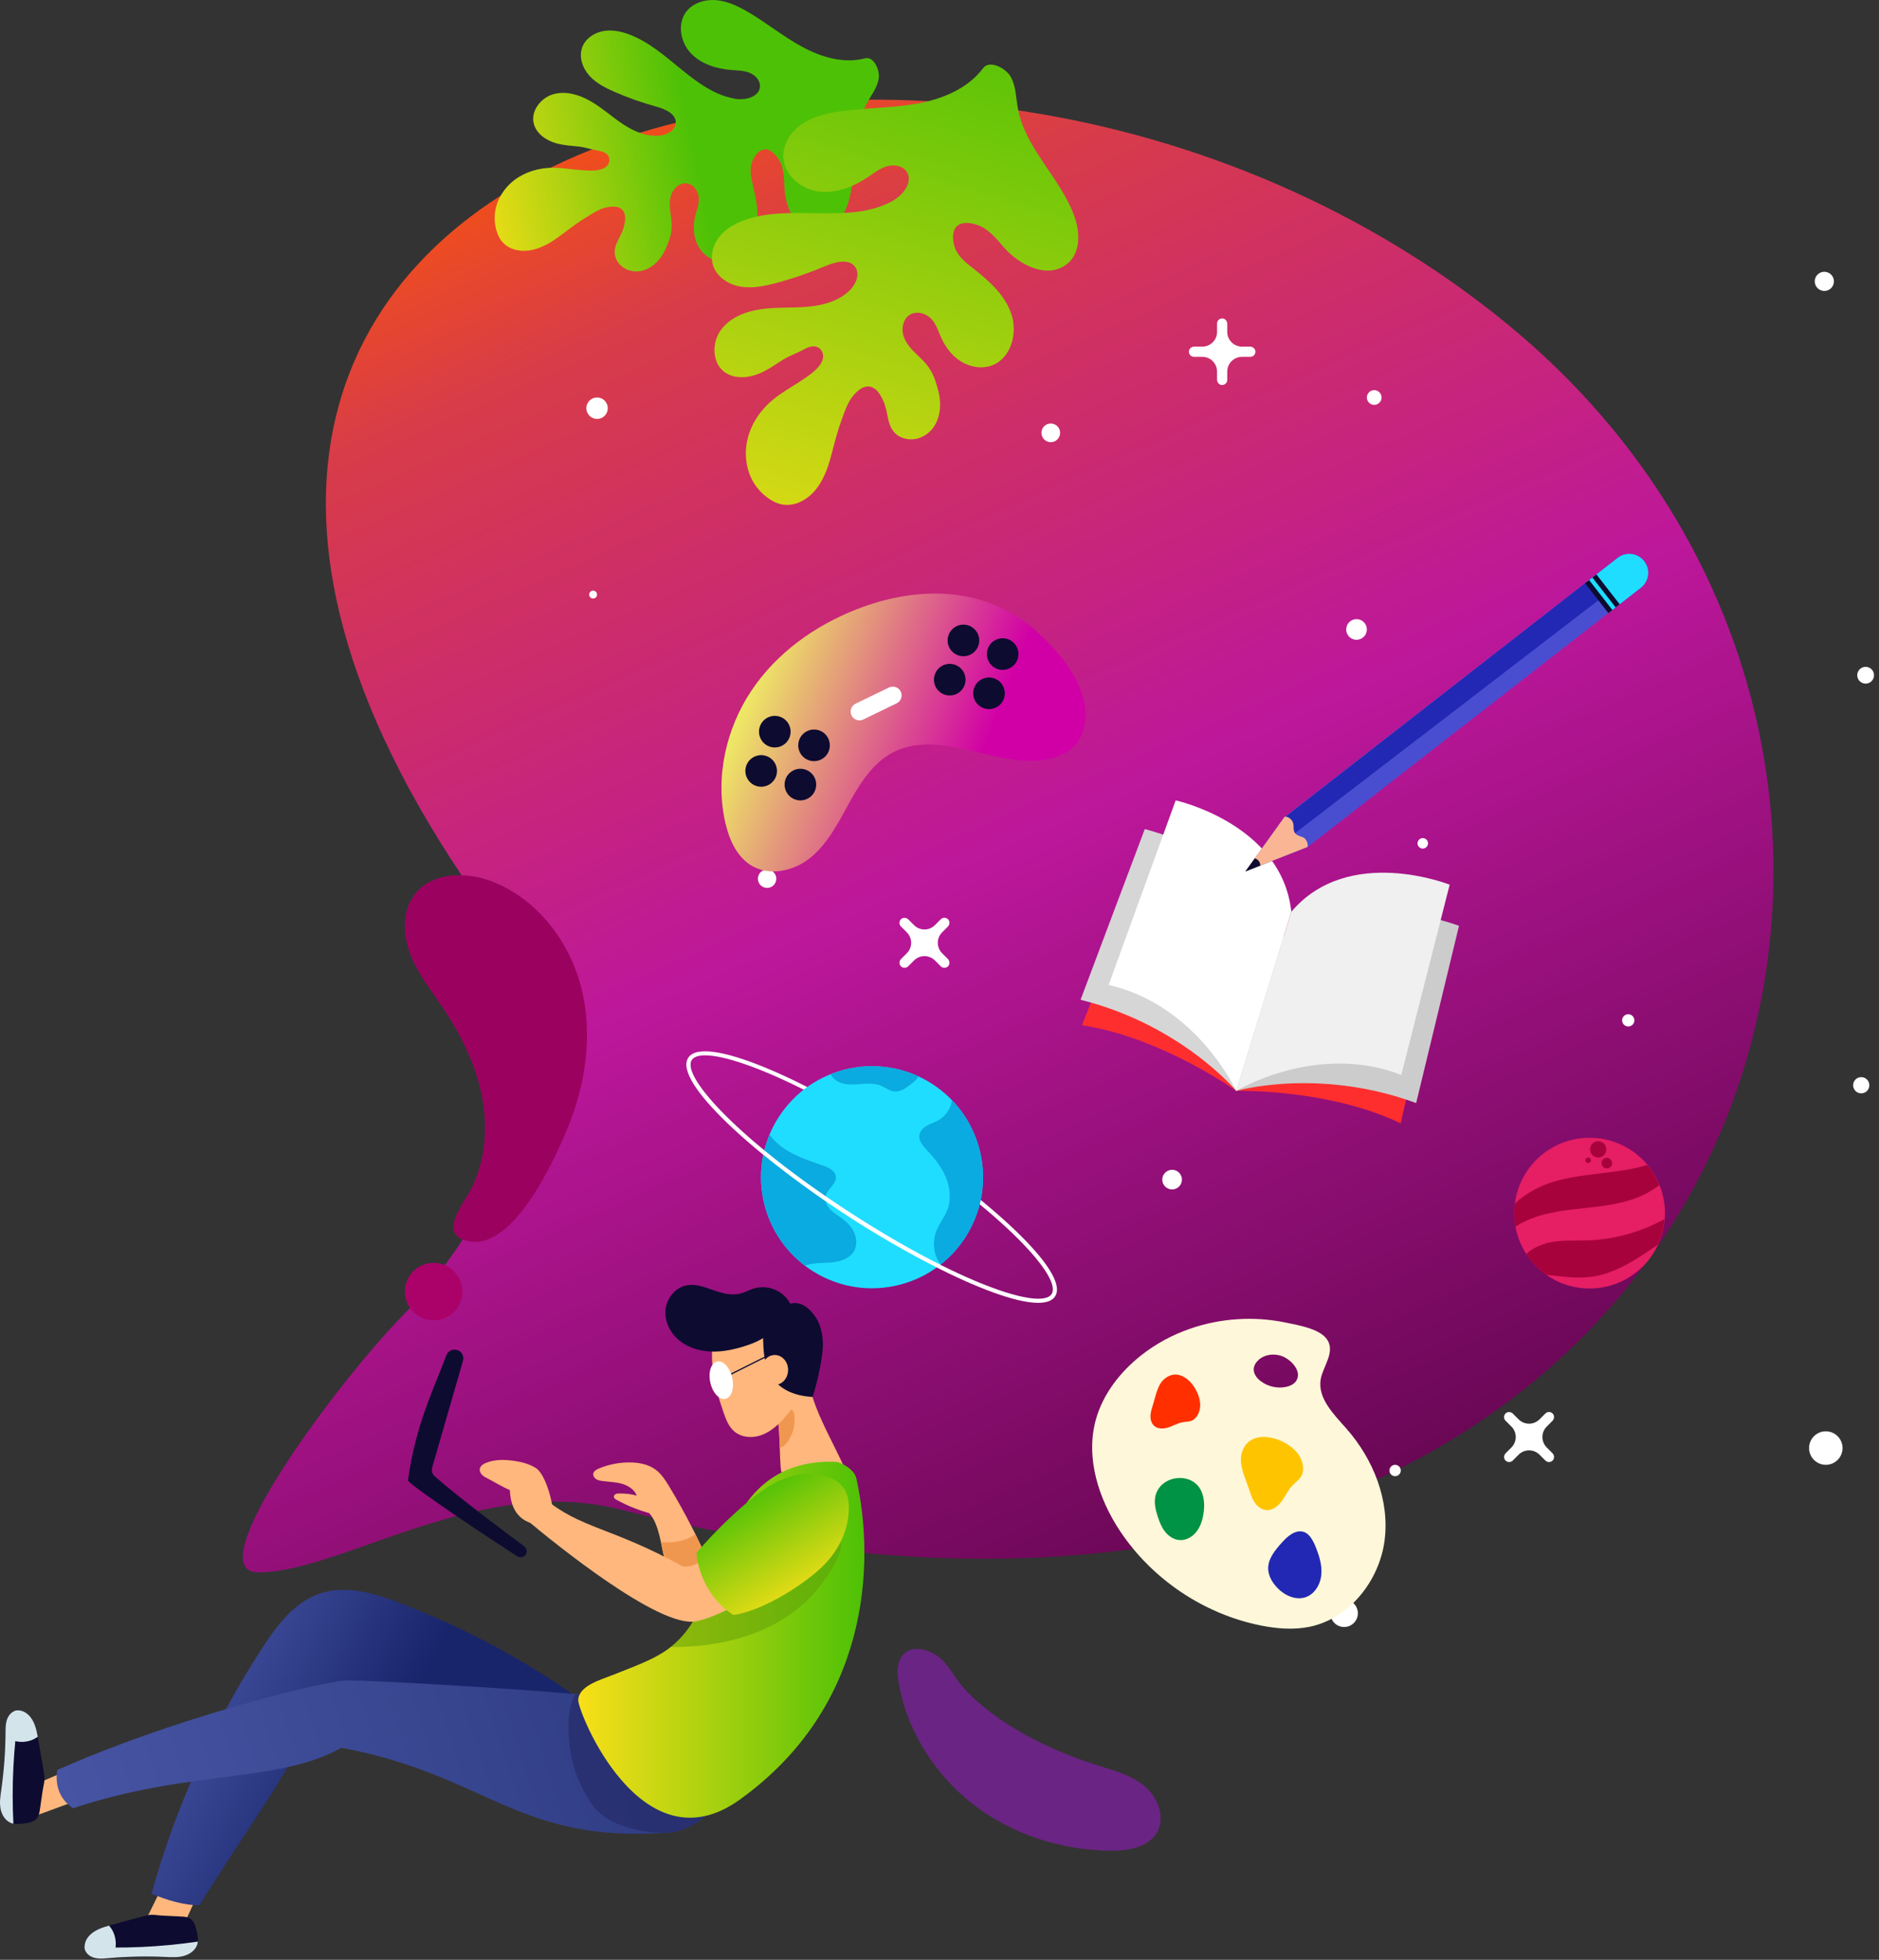 <svg width="164" height="171" viewBox="0 0 164 171" fill="none" xmlns="http://www.w3.org/2000/svg">
<rect x="0" y="0" width="164" height="171" fill="#333333" stroke="none"/>
<path d="M35.301 114.633C40.603 109.158 52.075 92.915 42.426 79.458C-5.819 12.179 82.351 -11.953 131.489 28.221C180.628 68.395 150.746 156.38 54.19 131.723C41.842 128.57 29.834 137.198 22.543 137.198C17.104 137.198 29.502 120.495 35.301 114.633Z" fill="url(#paint0_linear)"/>
<path d="M107.899 95.184C107.899 95.184 101.392 90.506 94.433 89.457L100.073 75.19C100.073 75.19 109.542 78.062 112.03 81.757L107.899 95.184Z" fill="#FF2E2E"/>
<path d="M107.899 95.184C107.899 95.184 115.911 94.973 122.254 98.017L125.612 83.046C125.612 83.046 116.165 80.096 112.03 81.757L107.899 95.184Z" fill="#FF2E2E"/>
<path d="M112.03 81.757L107.899 95.184C107.899 95.184 103.112 89.423 94.312 87.237L99.917 72.344C99.917 72.344 110.499 74.9 112.03 81.757Z" fill="#D6D6D6"/>
<path d="M112.03 81.757L107.899 95.184C107.899 95.184 115.096 93.11 123.603 96.249L127.342 80.782C127.342 80.782 117.152 76.949 112.03 81.757Z" fill="#CCCCCC"/>
<path d="M112.707 79.557L107.899 95.184C107.899 95.184 104.484 87.707 96.766 85.939L102.613 69.838C102.613 69.834 111.892 71.878 112.707 79.557Z" fill="white"/>
<path d="M112.707 79.557L107.899 95.184C107.899 95.184 114.928 90.92 122.305 93.795L126.527 77.194C126.523 77.194 117.696 73.668 112.707 79.557Z" fill="#F0F0F0"/>
<path d="M142.649 89.031C142.649 89.324 142.412 89.566 142.114 89.566C141.821 89.566 141.579 89.329 141.579 89.031C141.579 88.738 141.817 88.496 142.114 88.496C142.407 88.496 142.649 88.733 142.649 89.031Z" fill="white"/>
<path d="M103.76 86.629C103.76 87.436 103.109 88.087 102.302 88.087C101.496 88.087 100.845 87.436 100.845 86.629C100.845 85.823 101.496 85.172 102.302 85.172C103.109 85.172 103.76 85.823 103.76 86.629Z" fill="white"/>
<path d="M125.096 62.776C125.096 63.03 124.888 63.233 124.638 63.233C124.388 63.233 124.181 63.026 124.181 62.776C124.181 62.521 124.388 62.319 124.638 62.319C124.888 62.319 125.096 62.521 125.096 62.776Z" fill="white"/>
<path d="M118.398 55.825C118.896 55.825 119.3 55.422 119.3 54.924C119.3 54.426 118.896 54.023 118.398 54.023C117.901 54.023 117.497 54.426 117.497 54.924C117.497 55.422 117.901 55.825 118.398 55.825Z" fill="white"/>
<path d="M120.585 34.684C120.585 35.037 120.296 35.326 119.942 35.326C119.589 35.326 119.3 35.037 119.3 34.684C119.3 34.33 119.589 34.041 119.942 34.041C120.296 34.041 120.585 34.33 120.585 34.684Z" fill="white"/>
<path d="M53.048 35.619C53.048 36.137 52.629 36.555 52.112 36.555C51.594 36.555 51.176 36.137 51.176 35.619C51.176 35.102 51.594 34.683 52.112 34.683C52.629 34.683 53.048 35.102 53.048 35.619Z" fill="white"/>
<path d="M52.111 51.88C52.111 52.069 51.956 52.225 51.767 52.225C51.577 52.225 51.422 52.069 51.422 51.88C51.422 51.69 51.577 51.534 51.767 51.534C51.956 51.534 52.111 51.69 52.111 51.88Z" fill="white"/>
<path d="M91.712 38.582C92.163 38.582 92.527 38.217 92.527 37.767C92.527 37.317 92.163 36.952 91.712 36.952C91.262 36.952 90.897 37.317 90.897 37.767C90.897 38.217 91.262 38.582 91.712 38.582Z" fill="white"/>
<path d="M67.755 76.673C67.755 77.118 67.397 77.475 66.953 77.475C66.509 77.475 66.151 77.118 66.151 76.673C66.151 76.229 66.509 75.871 66.953 75.871C67.397 75.875 67.755 76.233 67.755 76.673Z" fill="white"/>
<path d="M160.065 24.551C160.065 25.012 159.689 25.387 159.228 25.387C158.767 25.387 158.391 25.012 158.391 24.551C158.391 24.089 158.767 23.714 159.228 23.714C159.694 23.714 160.065 24.089 160.065 24.551Z" fill="white"/>
<path d="M162.833 59.65C163.238 59.65 163.566 59.322 163.566 58.917C163.566 58.512 163.238 58.184 162.833 58.184C162.428 58.184 162.1 58.512 162.1 58.917C162.1 59.322 162.428 59.65 162.833 59.65Z" fill="white"/>
<path d="M121.766 128.804C122.04 128.804 122.262 128.582 122.262 128.308C122.262 128.034 122.04 127.812 121.766 127.812C121.492 127.812 121.27 128.034 121.27 128.308C121.27 128.582 121.492 128.804 121.766 128.804Z" fill="white"/>
<path d="M159.357 127.812C160.164 127.812 160.819 127.158 160.819 126.351C160.819 125.543 160.164 124.889 159.357 124.889C158.55 124.889 157.896 125.543 157.896 126.351C157.896 127.158 158.55 127.812 159.357 127.812Z" fill="white"/>
<path d="M117.316 141.964C117.978 141.964 118.515 141.427 118.515 140.765C118.515 140.103 117.978 139.566 117.316 139.566C116.654 139.566 116.118 140.103 116.118 140.765C116.118 141.427 116.654 141.964 117.316 141.964Z" fill="white"/>
<path d="M102.303 103.786C102.777 103.786 103.16 103.402 103.16 102.929C103.16 102.454 102.777 102.07 102.303 102.07C101.829 102.07 101.444 102.454 101.444 102.929C101.444 103.402 101.829 103.786 102.303 103.786Z" fill="white"/>
<path d="M137.716 106.917C137.716 107.215 137.475 107.456 137.177 107.456C136.879 107.456 136.638 107.215 136.638 106.917C136.638 106.619 136.879 106.378 137.177 106.378C137.475 106.382 137.716 106.623 137.716 106.917Z" fill="white"/>
<path d="M163.157 94.692C163.157 95.085 162.842 95.4 162.449 95.4C162.057 95.4 161.742 95.085 161.742 94.692C161.742 94.3 162.061 93.985 162.449 93.985C162.838 93.985 163.157 94.3 163.157 94.692Z" fill="white"/>
<path d="M124.638 73.586C124.638 73.84 124.431 74.043 124.18 74.043C123.926 74.043 123.724 73.836 123.724 73.586C123.724 73.331 123.93 73.128 124.18 73.128C124.431 73.128 124.638 73.331 124.638 73.586Z" fill="white"/>
<path d="M109.106 30.247H108.404C107.692 30.247 107.114 29.669 107.114 28.957V28.254C107.114 28.021 106.946 27.81 106.717 27.789C106.45 27.763 106.226 27.97 106.226 28.229V28.957C106.226 29.669 105.648 30.247 104.937 30.247H104.234C104.001 30.247 103.79 30.415 103.768 30.643C103.743 30.91 103.949 31.135 104.208 31.135H104.937C105.648 31.135 106.226 31.712 106.226 32.424V33.127C106.226 33.36 106.394 33.571 106.623 33.593C106.89 33.618 107.114 33.411 107.114 33.153V32.424C107.114 31.712 107.692 31.135 108.404 31.135H109.132C109.391 31.135 109.602 30.91 109.572 30.643C109.55 30.415 109.335 30.247 109.106 30.247Z" fill="white"/>
<path d="M82.726 83.671L82.23 83.175C81.726 82.671 81.726 81.856 82.23 81.351L82.726 80.856C82.89 80.692 82.92 80.424 82.774 80.243C82.606 80.036 82.299 80.023 82.114 80.209L81.601 80.722C81.096 81.227 80.281 81.227 79.777 80.722L79.281 80.226C79.117 80.062 78.85 80.032 78.669 80.178C78.462 80.346 78.449 80.653 78.634 80.838L79.147 81.351C79.652 81.856 79.652 82.671 79.147 83.175L78.652 83.671C78.488 83.835 78.457 84.102 78.604 84.283C78.772 84.491 79.078 84.503 79.263 84.318L79.777 83.805C80.281 83.3 81.096 83.3 81.601 83.805L82.114 84.318C82.299 84.503 82.606 84.491 82.774 84.283C82.92 84.102 82.89 83.835 82.726 83.671Z" fill="white"/>
<path d="M135.495 126.795L135 126.299C134.495 125.794 134.495 124.979 135 124.475L135.495 123.979C135.659 123.815 135.689 123.548 135.542 123.367C135.374 123.16 135.069 123.147 134.883 123.332L134.37 123.845C133.865 124.35 133.05 124.35 132.546 123.845L132.05 123.349C131.886 123.185 131.619 123.155 131.438 123.302C131.231 123.47 131.218 123.776 131.403 123.961L131.917 124.475C132.421 124.979 132.421 125.794 131.917 126.299L131.42 126.795C131.256 126.958 131.227 127.225 131.373 127.407C131.541 127.614 131.847 127.626 132.033 127.441L132.546 126.928C133.05 126.424 133.865 126.424 134.37 126.928L134.883 127.441C135.069 127.626 135.374 127.614 135.542 127.407C135.689 127.225 135.659 126.958 135.495 126.795Z" fill="white"/>
<path d="M120.847 134.418C121.305 130.9 119.86 127.312 117.514 124.652C116.406 123.397 115 122.013 115.268 120.361C115.457 119.214 116.656 117.877 115.742 116.765C115.044 115.912 113.263 115.618 112.25 115.407C109.472 114.82 106.536 115.01 103.859 115.941C102.328 116.472 100.883 117.248 99.611 118.253C97.775 119.701 96.257 121.638 95.64 123.892C94.739 127.187 95.869 130.757 97.762 133.599C100.556 137.794 105.057 140.817 109.994 141.822C111.413 142.11 112.884 142.235 114.297 141.946C117.777 141.231 120.386 137.937 120.847 134.418ZM112.245 121.012C111.473 121.176 110.632 120.978 110.007 120.49C109.688 120.24 109.412 119.874 109.425 119.468C109.434 119.158 109.615 118.878 109.839 118.666C110.439 118.114 111.417 118.063 112.129 118.434C112.784 118.775 113.608 119.663 113.159 120.447C112.974 120.767 112.607 120.939 112.245 121.012Z" fill="#FFF7D9"/>
<path d="M108.416 126.665C108.071 127.678 108.602 128.757 108.955 129.769C109.102 130.192 109.223 130.637 109.456 131.016C109.689 131.395 110.072 131.727 110.516 131.762C111.072 131.809 111.573 131.4 111.9 130.947C112.228 130.49 112.456 129.964 112.849 129.563C113.069 129.338 113.341 129.158 113.517 128.895C113.884 128.351 113.746 127.596 113.41 127.036C112.5 125.51 109.184 124.406 108.416 126.665Z" fill="#FFC400"/>
<path d="M101.746 120.227C101.061 120.715 100.91 121.642 100.668 122.444C100.569 122.78 100.444 123.117 100.418 123.466C100.392 123.815 100.483 124.199 100.754 124.427C101.086 124.712 101.591 124.677 102.005 124.54C102.419 124.402 102.807 124.169 103.238 124.095C103.479 124.052 103.734 124.061 103.967 123.979C104.45 123.802 104.704 123.259 104.747 122.746C104.872 121.361 103.268 119.145 101.746 120.227Z" fill="#FF2F00"/>
<path d="M111.909 134.569C111.301 135.242 110.65 136.014 110.689 136.919C110.711 137.475 110.999 137.993 111.366 138.415C112.008 139.161 113.052 139.687 113.979 139.355C114.69 139.101 115.165 138.38 115.294 137.635C115.423 136.889 115.255 136.121 114.997 135.414C114.794 134.849 114.453 133.896 113.819 133.676C113.069 133.418 112.357 134.073 111.909 134.569Z" fill="#2228B3"/>
<path d="M100.858 130.486C100.703 131.085 100.85 131.719 101.039 132.305C101.19 132.775 101.375 133.245 101.677 133.633C101.979 134.021 102.419 134.327 102.911 134.375C103.484 134.431 104.049 134.121 104.411 133.668C104.773 133.219 104.95 132.65 105.04 132.077C105.144 131.408 105.126 130.701 104.842 130.089C104.062 128.403 101.337 128.67 100.858 130.486Z" fill="#009245"/>
<path d="M143.507 48.964C142.946 48.244 141.912 48.115 141.191 48.676L112.103 71.3L108.692 76.043L114.129 73.905L143.218 51.28C143.938 50.719 144.067 49.684 143.507 48.964Z" fill="#494ED1"/>
<path d="M143.654 49.15C143.015 48.326 141.912 48.115 141.196 48.676L112.125 71.326L111.763 71.874L112.634 73.007L143.671 49.184C143.662 49.172 143.658 49.159 143.654 49.15Z" fill="#2228B3"/>
<path d="M114.129 73.9C114.147 73.715 114.151 73.512 113.94 73.223C113.742 72.96 113.241 72.995 113.025 72.688C112.806 72.369 113 71.99 112.793 71.649C112.655 71.421 112.414 71.253 112.146 71.257L112.103 71.292L108.692 76.035L114.129 73.9Z" fill="#FAB594"/>
<path d="M109.516 74.897L108.692 76.044L110.003 75.526C109.999 75.383 109.956 75.246 109.866 75.129C109.775 75.009 109.654 74.935 109.516 74.897Z" fill="#0D0B30"/>
<path d="M143.507 48.965C142.946 48.244 141.911 48.115 141.191 48.676L138.522 50.754L140.549 53.358L143.218 51.28C143.938 50.719 144.067 49.685 143.507 48.965Z" fill="#1FDDFF"/>
<path d="M139.337 50.12L138.987 50.392L141.014 52.999L141.365 52.727L139.337 50.12Z" fill="#0D0B30"/>
<path d="M138.702 50.619L138.351 50.892L140.379 53.499L140.729 53.226L138.702 50.619Z" fill="#0D0B30"/>
<path d="M83.998 51.987C80.846 51.461 77.629 52.039 74.705 53.19C71.079 54.622 67.772 56.989 65.582 60.266C63.391 63.543 62.4 67.773 63.301 71.753C63.62 73.163 64.236 74.612 65.418 75.418C67.086 76.556 69.368 76.009 70.855 74.741C72.342 73.474 73.24 71.641 74.201 69.912C75.167 68.187 76.309 66.445 78.06 65.587C80.065 64.604 82.472 64.957 84.683 65.479C86.895 66.001 89.172 66.674 91.376 66.264C92.298 66.091 93.208 65.712 93.833 65.009C94.808 63.923 94.946 62.228 94.514 60.771C93.838 58.472 91.927 56.329 90.146 54.807C88.392 53.311 86.219 52.358 83.998 51.987Z" fill="url(#paint1_linear)"/>
<path d="M85.331 55.282C85.663 55.967 85.374 56.795 84.688 57.123C84.003 57.455 83.175 57.166 82.847 56.48C82.515 55.795 82.804 54.971 83.49 54.639C84.175 54.307 84.999 54.596 85.331 55.282Z" fill="#0D0B30"/>
<path d="M87.564 59.895C87.896 60.581 87.607 61.409 86.921 61.736C86.236 62.068 85.412 61.78 85.08 61.094C84.748 60.408 85.037 59.581 85.723 59.253C86.409 58.92 87.232 59.21 87.564 59.895Z" fill="#0D0B30"/>
<path d="M82.295 58.063C82.981 57.73 83.804 58.019 84.136 58.705C84.468 59.391 84.179 60.219 83.494 60.546C82.808 60.879 81.98 60.59 81.653 59.904C81.325 59.218 81.609 58.395 82.295 58.063Z" fill="#0D0B30"/>
<path d="M86.913 55.829C87.599 55.497 88.427 55.786 88.754 56.472C89.086 57.157 88.797 57.981 88.112 58.313C87.426 58.645 86.599 58.356 86.271 57.67C85.939 56.989 86.228 56.161 86.913 55.829Z" fill="#0D0B30"/>
<path d="M68.868 63.241C69.2 63.927 68.911 64.755 68.225 65.082C67.54 65.415 66.712 65.126 66.384 64.44C66.052 63.755 66.341 62.926 67.027 62.599C67.713 62.271 68.536 62.555 68.868 63.241Z" fill="#0D0B30"/>
<path d="M71.101 67.859C71.433 68.545 71.144 69.373 70.459 69.701C69.773 70.033 68.945 69.743 68.618 69.058C68.285 68.372 68.574 67.544 69.26 67.217C69.945 66.885 70.769 67.174 71.101 67.859Z" fill="#0D0B30"/>
<path d="M65.836 66.027C66.522 65.695 67.35 65.984 67.677 66.669C68.01 67.355 67.721 68.178 67.035 68.511C66.35 68.842 65.522 68.553 65.194 67.868C64.862 67.182 65.151 66.359 65.836 66.027Z" fill="#0D0B30"/>
<path d="M70.45 63.793C71.135 63.461 71.963 63.75 72.291 64.436C72.623 65.121 72.334 65.949 71.649 66.277C70.963 66.609 70.139 66.32 69.808 65.635C69.475 64.949 69.764 64.126 70.45 63.793Z" fill="#0D0B30"/>
<path d="M77.59 59.986L74.68 61.396C74.296 61.581 74.137 62.038 74.322 62.422C74.507 62.806 74.965 62.965 75.348 62.78L78.259 61.37C78.643 61.184 78.802 60.727 78.617 60.343C78.436 59.964 77.974 59.805 77.59 59.986Z" fill="white"/>
<path d="M73.904 106.05C66.035 100.932 58.708 94.391 60.071 92.295C61.434 90.204 70.385 94.244 78.254 99.362C86.124 104.48 93.449 111.026 92.087 113.117C90.725 115.209 81.773 111.164 73.904 106.05ZM78.056 99.664C68.665 93.554 61.334 91.023 60.381 92.489C59.428 93.955 64.715 99.63 74.106 105.74C83.497 111.849 90.828 114.381 91.785 112.915C92.734 111.448 87.447 105.774 78.056 99.664Z" fill="white"/>
<path d="M78.08 112.205C83.319 111.117 86.684 105.988 85.597 100.749C84.509 95.51 79.379 92.144 74.14 93.232C68.901 94.32 65.536 99.449 66.624 104.689C67.712 109.928 72.841 113.293 78.08 112.205Z" fill="#1FDDFF"/>
<path d="M74.547 107.533C74.309 107.02 73.896 106.61 73.443 106.279C73.106 106.033 72.74 105.821 72.455 105.515C72.171 105.213 71.968 104.787 72.063 104.381C72.21 103.735 73.037 103.307 72.951 102.648C72.891 102.152 72.352 101.889 71.882 101.721C70.739 101.311 69.562 100.949 68.544 100.289C68.019 99.949 67.535 99.513 67.169 99.004C65.492 103.027 66.716 107.757 70.261 110.439C70.929 110.176 71.696 110.211 72.425 110.164C73.24 110.107 74.141 109.87 74.547 109.159C74.814 108.672 74.779 108.046 74.547 107.533Z" fill="#0AABE0"/>
<path d="M83.093 96.007C83.041 96.21 83.007 96.417 82.929 96.585C82.709 97.077 82.343 97.508 81.864 97.771C81.553 97.939 81.208 98.047 80.902 98.219C80.596 98.396 80.312 98.663 80.247 99.013C80.152 99.539 80.57 100.004 80.937 100.392C81.601 101.095 82.209 101.872 82.571 102.768C82.933 103.666 83.028 104.7 82.675 105.597C82.433 106.214 81.997 106.739 81.747 107.356C81.502 107.96 81.45 108.642 81.601 109.275C81.691 109.654 81.864 110.025 82.123 110.314C82.925 109.681 83.64 108.909 84.231 108.003C86.741 104.153 86.154 99.185 83.093 96.007Z" fill="#0AABE0"/>
<path d="M72.498 93.735C72.71 94.175 73.18 94.46 73.663 94.563C74.189 94.679 74.736 94.614 75.275 94.576C75.814 94.537 76.375 94.524 76.875 94.727C77.276 94.891 77.634 95.188 78.065 95.231C78.604 95.283 79.087 94.934 79.51 94.597C79.755 94.404 80.014 94.192 80.165 93.925C77.694 92.782 74.917 92.765 72.498 93.735Z" fill="#0AABE0"/>
<path d="M81.786 110.604C81.889 110.525 81.993 110.448 82.096 110.366C79.712 109.172 77.009 107.628 74.102 105.739C71.231 103.872 68.743 102.044 66.703 100.367C66.668 100.492 66.638 100.621 66.612 100.746C68.794 102.527 71.317 104.364 73.904 106.046C76.517 107.749 79.251 109.327 81.786 110.604Z" fill="white"/>
<path d="M141.634 111.757C144.896 110.158 146.243 106.218 144.645 102.958C143.047 99.696 139.107 98.348 135.846 99.947C132.585 101.545 131.237 105.484 132.835 108.745C134.433 112.007 138.373 113.354 141.634 111.757Z" fill="#E61E64"/>
<path d="M144.83 103.416C144.567 102.764 144.214 102.169 143.782 101.652C142.894 101.919 141.963 102.083 141.045 102.212C139.247 102.458 137.414 102.579 135.672 103.087C134.357 103.476 133.219 104.105 132.214 105.011C132.128 105.67 132.136 106.352 132.261 107.033C133.05 106.524 133.951 106.175 134.866 105.942C136.336 105.571 137.858 105.477 139.363 105.295C140.868 105.11 142.39 104.829 143.731 104.114C144.114 103.907 144.477 103.67 144.83 103.416Z" fill="#A8023D"/>
<path d="M144.701 108.598C145.02 107.9 145.218 107.15 145.279 106.369C143.248 107.49 140.954 108.142 138.63 108.228C137.423 108.271 136.198 108.172 135.025 108.461C134.352 108.663 133.723 108.931 133.206 109.422C133.667 110.138 134.258 110.745 134.934 111.225C136.284 111.371 137.638 111.591 138.992 111.393C140.441 111.181 141.782 110.508 143.015 109.724C143.589 109.366 144.145 108.982 144.701 108.598Z" fill="#A8023D"/>
<path d="M140.17 100.083C140.282 100.457 140.071 100.854 139.695 100.967C139.32 101.079 138.923 100.868 138.811 100.492C138.699 100.117 138.91 99.72 139.286 99.608C139.661 99.496 140.057 99.707 140.17 100.083Z" fill="#A8023D"/>
<path d="M138.85 101.173C138.889 101.303 138.816 101.436 138.686 101.475C138.557 101.514 138.423 101.441 138.384 101.311C138.346 101.182 138.419 101.048 138.548 101.009C138.673 100.975 138.811 101.044 138.85 101.173Z" fill="#A8023D"/>
<path d="M140.687 101.355C140.76 101.6 140.622 101.859 140.377 101.932C140.13 102.006 139.872 101.868 139.798 101.622C139.725 101.376 139.863 101.117 140.109 101.044C140.355 100.971 140.613 101.108 140.687 101.355Z" fill="#A8023D"/>
<path d="M75.506 5.088C73.647 5.58 71.664 4.989 69.978 4.066C68.292 3.148 66.8 1.906 65.132 0.958C64.299 0.483 63.403 0.074 62.445 0.009C61.492 -0.06 60.466 0.268 59.889 1.031C59.095 2.079 59.388 3.683 60.289 4.64C61.191 5.597 62.544 6.007 63.855 6.11C64.385 6.153 64.933 6.153 65.425 6.352C65.916 6.55 66.356 7.012 66.33 7.542C66.287 8.456 65.071 8.775 64.17 8.62C60.574 8.003 58.319 4.269 54.899 2.997C54.166 2.725 53.36 2.57 52.592 2.725C51.825 2.881 51.096 3.381 50.82 4.118C50.506 4.959 50.838 5.934 51.437 6.602C52.036 7.27 52.864 7.68 53.688 8.038C54.852 8.542 56.051 8.965 57.276 9.301C58.056 9.517 59.026 9.931 58.978 10.737C58.939 11.367 58.25 11.755 57.62 11.828C56.486 11.962 55.361 11.483 54.403 10.853C53.446 10.224 52.597 9.443 51.609 8.866C50.622 8.283 49.436 7.913 48.333 8.21C47.228 8.508 46.314 9.655 46.582 10.767C46.797 11.655 47.66 12.251 48.535 12.501C49.147 12.673 49.79 12.716 50.419 12.777C51.066 12.837 51.618 13.053 52.26 13.156C52.61 13.212 52.989 13.354 53.131 13.673C53.231 13.893 53.196 14.156 53.067 14.359C52.644 15.045 51.256 14.881 50.575 14.829C49.79 14.769 49.009 14.631 48.225 14.635C47.043 14.644 45.849 14.993 44.904 15.704C43.964 16.42 43.292 17.515 43.188 18.692C43.132 19.3 43.231 19.917 43.46 20.482C44.012 21.831 45.504 22.116 46.793 21.719C47.668 21.452 48.436 20.922 49.165 20.37C49.842 19.857 50.506 19.357 51.234 18.921C51.924 18.503 52.506 18.093 53.351 18.033C53.653 18.011 53.977 18.037 54.214 18.218C54.451 18.395 54.563 18.705 54.563 18.999C54.563 19.628 54.33 20.227 54.041 20.771C53.83 21.168 53.636 21.594 53.649 22.038C53.666 22.763 54.248 23.401 54.947 23.599C56.051 23.91 57.047 23.319 57.685 22.439C58.013 21.987 58.202 21.5 58.392 20.982C58.668 20.241 58.672 19.641 58.556 18.848C58.465 18.231 58.379 17.589 58.582 17.002C58.78 16.412 59.362 15.903 59.974 16.006C60.315 16.062 60.608 16.295 60.781 16.597C61.173 17.274 60.949 17.908 60.746 18.593C60.518 19.382 60.47 20.241 60.738 21.017C61.005 21.793 61.613 22.47 62.393 22.711C63.799 23.147 65.321 22.034 65.83 20.654C66.339 19.27 66.089 17.735 65.748 16.304C65.597 15.678 65.429 15.032 65.558 14.402C65.666 13.88 66.136 13.074 66.736 13.035C67.378 12.992 67.969 13.798 68.171 14.307C68.439 14.989 68.439 15.739 68.473 16.472C68.551 18.063 69.469 20.309 71.405 20.279C72.695 20.258 73.613 18.99 74.01 17.761C74.924 14.911 74.247 11.621 75.674 8.986C76.045 8.301 76.558 7.663 76.688 6.895C76.83 6.119 76.26 4.89 75.506 5.088Z" fill="url(#paint2_linear)"/>
<path d="M85.807 5.947C84.448 7.766 82.176 8.676 79.939 9.06C77.7 9.448 75.411 9.396 73.169 9.741C72.052 9.913 70.918 10.194 69.987 10.832C69.055 11.47 68.344 12.527 68.365 13.656C68.4 15.213 69.849 16.476 71.388 16.7C72.927 16.925 74.479 16.308 75.769 15.441C76.29 15.092 76.799 14.691 77.399 14.514C78.002 14.338 78.744 14.441 79.111 14.95C79.74 15.825 78.848 17.015 77.903 17.533C74.122 19.602 69.292 17.8 65.192 19.132C64.312 19.417 63.454 19.865 62.855 20.573C62.255 21.28 61.953 22.28 62.238 23.164C62.561 24.173 63.588 24.833 64.631 25.009C65.675 25.186 66.744 24.958 67.77 24.686C69.219 24.298 70.638 23.806 72.017 23.224C72.897 22.854 74.1 22.521 74.647 23.302C75.075 23.914 74.716 24.781 74.191 25.307C73.238 26.264 71.845 26.644 70.495 26.764C69.15 26.885 67.788 26.786 66.446 26.976C65.11 27.161 63.739 27.687 62.932 28.774C62.13 29.86 62.126 31.594 63.187 32.426C64.036 33.09 65.274 33.008 66.27 32.594C66.964 32.305 67.589 31.874 68.218 31.464C68.861 31.046 69.534 30.839 70.202 30.468C70.569 30.266 71.021 30.119 71.392 30.309C71.642 30.438 71.806 30.71 71.836 30.99C71.948 31.934 70.543 32.806 69.87 33.254C69.099 33.771 68.275 34.22 67.55 34.802C66.459 35.677 65.61 36.876 65.265 38.23C64.92 39.584 65.105 41.089 65.873 42.257C66.27 42.861 66.813 43.361 67.438 43.715C68.939 44.56 70.53 43.727 71.431 42.412C72.043 41.52 72.367 40.468 72.634 39.42C72.884 38.45 73.135 37.497 73.484 36.557C73.82 35.664 74.057 34.858 74.794 34.181C75.057 33.94 75.372 33.728 75.73 33.72C76.079 33.711 76.411 33.914 76.627 34.185C77.093 34.767 77.317 35.496 77.446 36.212C77.541 36.734 77.675 37.268 78.015 37.678C78.563 38.338 79.572 38.502 80.365 38.169C81.615 37.648 82.107 36.367 82.047 35.087C82.017 34.427 81.835 33.836 81.633 33.219C81.344 32.331 80.909 31.771 80.219 31.119C79.684 30.615 79.132 30.085 78.886 29.39C78.641 28.701 78.804 27.799 79.447 27.441C79.801 27.243 80.249 27.243 80.628 27.394C81.486 27.73 81.745 28.485 82.064 29.27C82.431 30.166 83.017 30.994 83.837 31.516C84.651 32.038 85.712 32.223 86.618 31.87C88.239 31.24 88.83 29.093 88.286 27.441C87.743 25.786 86.385 24.548 85.013 23.474C84.414 23.009 83.785 22.53 83.444 21.853C83.159 21.293 83.004 20.197 83.53 19.723C84.091 19.214 85.233 19.52 85.794 19.848C86.54 20.284 87.092 20.978 87.661 21.629C88.898 23.043 91.399 24.449 93.171 23C94.353 22.034 94.271 20.184 93.732 18.757C92.486 15.446 89.442 12.897 88.83 9.409C88.67 8.503 88.674 7.533 88.23 6.727C87.791 5.925 86.359 5.205 85.807 5.947Z" fill="url(#paint3_linear)"/>
<path d="M62.063 136.833C61.016 134.379 59.799 132.003 58.42 129.718C58.092 129.175 57.742 128.623 57.234 128.243C56.6 127.769 55.776 127.609 54.983 127.605C54.06 127.596 53.137 127.777 52.284 128.127C52.068 128.217 51.827 128.351 51.784 128.58C51.749 128.765 51.865 128.955 52.025 129.059C52.185 129.162 52.374 129.196 52.564 129.222C53.137 129.3 53.719 129.304 54.276 129.464C54.832 129.623 55.375 129.968 55.578 130.507C55.087 130.352 54.565 130.313 54.048 130.313C53.939 130.313 53.832 130.318 53.737 130.365C53.642 130.412 53.565 130.511 53.577 130.619C53.595 130.74 53.711 130.813 53.815 130.87C54.716 131.361 55.677 131.753 56.665 132.029C57.135 132.547 57.381 133.31 57.557 133.987C57.73 134.664 57.824 135.358 58.01 136.031C58.195 136.703 58.48 137.372 58.976 137.863C59.472 138.355 60.205 138.652 60.882 138.489C61.567 138.325 62.339 137.475 62.063 136.833Z" fill="#FFB77D"/>
<path d="M62.063 136.833C61.637 135.832 61.175 134.854 60.692 133.879C60.205 134.207 59.653 134.422 59.071 134.517C58.613 134.591 58.152 134.595 57.691 134.56C57.794 135.056 57.881 135.552 58.014 136.039C58.2 136.712 58.484 137.38 58.98 137.872C59.476 138.363 60.209 138.661 60.886 138.497C61.567 138.325 62.339 137.475 62.063 136.833Z" fill="#F0974F"/>
<path d="M14.568 163.808L12.562 167.857L16.068 167.878L17.547 164.684L14.568 163.808Z" fill="#FFB77D"/>
<path d="M51.244 148.729C46.221 145.06 40.702 142.067 34.885 139.86C32.682 139.023 30.241 138.29 27.999 139.019C25.718 139.756 24.166 141.826 22.864 143.835C18.591 150.424 15.326 157.668 13.227 165.235C14.447 165.753 16.098 166.279 17.422 166.231C21.376 159.798 24.506 155.823 27.322 150.087C34.325 150.42 41.426 150.497 48.429 150.834C49.218 150.872 50.05 150.898 50.74 150.515C51.435 150.131 51.883 149.195 51.244 148.729Z" fill="url(#paint4_linear)"/>
<path d="M9.768 167.952C9.035 168.146 8.263 168.37 7.759 168.93C7.444 169.284 7.263 169.81 7.466 170.241C7.621 170.573 7.975 170.781 8.337 170.854C8.695 170.927 9.07 170.888 9.436 170.858C11.088 170.711 12.752 170.677 14.408 170.751C14.96 170.776 15.52 170.811 16.051 170.664C16.581 170.518 17.09 170.147 17.232 169.616C17.336 169.237 17.245 168.831 17.155 168.448C17.064 168.059 16.943 167.633 16.611 167.413C16.378 167.257 16.081 167.24 15.801 167.227C15.27 167.202 14.74 167.176 14.21 167.15C13.787 167.128 13.295 167.02 12.886 167.116C11.838 167.357 10.803 167.672 9.768 167.952Z" fill="#0D0B30"/>
<path d="M17.262 169.414C13.994 169.893 10.682 170.044 7.384 169.854C7.384 169.988 7.41 170.117 7.466 170.242C7.621 170.574 7.975 170.781 8.337 170.854C8.695 170.928 9.07 170.889 9.436 170.859C11.088 170.712 12.752 170.678 14.408 170.751C14.96 170.777 15.52 170.811 16.051 170.664C16.581 170.518 17.09 170.147 17.232 169.617C17.249 169.548 17.254 169.483 17.262 169.414Z" fill="#D4E4EB"/>
<path d="M9.518 168.017C8.863 168.198 8.208 168.431 7.759 168.931C7.453 169.276 7.276 169.785 7.453 170.207C8.294 170.263 9.139 170.319 9.98 170.376C10.182 169.776 10.139 169.099 9.863 168.534C9.773 168.349 9.657 168.176 9.518 168.017Z" fill="#D4E4EB"/>
<path d="M3.115 155.672L6.755 154.11L6.72 157.103L2.749 158.565L3.115 155.672Z" fill="#FFB77D"/>
<path d="M30 146.642C27.318 146.897 14.904 150.032 4.995 154.442C4.814 155.663 5.103 156.914 6.371 157.78C16.611 154.378 24.334 155.594 29.789 152.502C42.543 154.865 45.143 160.91 58.455 159.901C59.485 159.824 60.447 159.289 61.288 158.694C62.128 158.095 62.81 157.206 62.956 156.189C63.098 155.227 62.758 154.244 62.21 153.442C61.662 152.64 60.925 151.989 60.179 151.368C58.855 150.265 57.463 149.208 55.88 148.527C54.298 147.845 31.621 146.491 30 146.642Z" fill="url(#paint5_linear)"/>
<path opacity="0.54" d="M62.214 153.438C61.667 152.636 60.929 151.985 60.183 151.364C58.859 150.26 57.467 149.203 55.884 148.523C55.427 148.324 53.202 148.074 50.231 147.815C49.386 149.191 49.589 151.601 49.792 152.864C50.046 154.46 50.688 155.978 51.581 157.327C53.129 159.668 56.936 160.009 58.458 159.897C59.489 159.819 60.45 159.285 61.291 158.69C62.132 158.09 62.813 157.202 62.96 156.184C63.098 155.223 62.758 154.24 62.214 153.438Z" fill="#232563"/>
<path d="M70.489 119.533C70.498 122.34 72.77 125.816 73.848 128.407C72.007 129.162 70.023 129.209 68.195 128.425C67.984 127.45 68.16 123.902 67.656 123.039C68.6 121.978 66.427 121.262 67.367 120.202C68.048 119.443 69.816 120.288 70.489 119.533Z" fill="#FFB77D"/>
<path d="M53.504 146.142C52.361 146.59 50.546 147.095 50.468 148.315C50.403 149.333 55.983 163.174 64.542 157.043C75.823 148.966 76.426 136.552 74.74 128.989C74.564 128.205 73.395 127.575 72.959 127.558C65.25 127.221 63.633 134.077 62.99 135.88C60.162 143.809 58.605 144.128 53.504 146.142Z" fill="url(#paint6_linear)"/>
<path opacity="0.51" d="M61.856 138.799C60.765 141.334 59.782 142.735 58.54 143.715C61.67 143.719 64.814 143.188 67.565 141.726C68.863 141.037 70.044 140.127 71.032 139.041C71.877 138.113 75.15 133.883 72.235 133.659C70.98 133.564 69.79 134.703 68.824 135.362C67.569 136.22 66.315 137.087 64.922 137.708C63.934 138.148 62.887 138.454 61.856 138.799Z" fill="#5F9E09"/>
<path d="M45.894 135.626C46.036 135.388 45.98 135.086 45.756 134.923C44.428 133.944 40.038 130.675 37.947 128.821C37.723 128.623 37.636 128.308 37.727 128.019L40.405 118.757C40.508 118.434 40.383 118.084 40.107 117.895C39.693 117.614 39.128 117.791 38.956 118.261C37.99 120.913 36.274 124.233 35.61 129.166C35.58 129.39 40.211 132.607 45.143 135.789C45.394 135.957 45.738 135.88 45.894 135.626Z" fill="#0D0B30"/>
<path d="M3.339 151.799C3.214 151.054 3.068 150.26 2.555 149.704C2.231 149.354 1.727 149.126 1.278 149.285C0.933 149.411 0.696 149.743 0.588 150.092C0.481 150.441 0.485 150.816 0.481 151.183C0.468 152.843 0.347 154.499 0.114 156.142C0.036 156.689 -0.054 157.245 0.041 157.789C0.136 158.332 0.459 158.871 0.972 159.065C1.339 159.203 1.752 159.151 2.141 159.099C2.537 159.044 2.973 158.97 3.223 158.655C3.4 158.435 3.443 158.142 3.486 157.866C3.564 157.34 3.637 156.814 3.714 156.288C3.775 155.87 3.93 155.391 3.874 154.977C3.732 153.917 3.516 152.86 3.339 151.799Z" fill="#0D0B30"/>
<path d="M1.17 159.121C1.002 155.823 1.17 152.512 1.671 149.248C1.537 149.235 1.408 149.248 1.278 149.29C0.933 149.416 0.696 149.748 0.588 150.097C0.481 150.446 0.485 150.821 0.481 151.188C0.468 152.848 0.347 154.504 0.114 156.146C0.036 156.694 -0.054 157.25 0.041 157.794C0.136 158.337 0.459 158.876 0.972 159.07C1.037 159.096 1.101 159.104 1.17 159.121Z" fill="#D4E4EB"/>
<path d="M3.296 151.545C3.176 150.876 3.012 150.2 2.555 149.704C2.24 149.363 1.753 149.139 1.313 149.277C1.175 150.109 1.041 150.941 0.903 151.778C1.481 152.037 2.158 152.058 2.749 151.838C2.943 151.765 3.124 151.666 3.296 151.545Z" fill="#D4E4EB"/>
<path d="M68.424 129.86C67.264 130.675 66.41 131.84 65.5 132.926C64.586 134.008 60.649 137.268 59.467 136.613C53.439 133.28 50.589 133.353 47.519 130.736C46.799 131.313 46.247 131.576 45.924 132.585C48.416 134.673 57.505 142.046 60.709 141.473C63.189 141.028 67.88 138.04 69.782 136.388C70.502 135.763 71.179 135.074 71.661 134.25C72.141 133.426 72.412 132.456 72.265 131.512C72.123 130.572 71.52 129.675 70.639 129.317C69.756 128.959 69.204 129.313 68.424 129.86Z" fill="#FFB77D"/>
<path d="M64.012 140.916C66.729 140.523 70.368 138.1 71.851 136.621C73.296 135.181 74.081 133.383 74.085 131.585C74.085 130.986 73.994 130.369 73.645 129.86C73.111 129.08 72.007 128.636 70.881 128.597C69.751 128.558 68.613 128.89 67.626 129.39C65.53 130.455 62.162 133.84 60.783 135.505C60.977 137.66 62.236 139.838 64.012 140.916Z" fill="url(#paint7_linear)"/>
<path d="M46.795 128.11C46.23 127.743 45.566 127.571 44.902 127.472C44.069 127.347 43.194 127.325 42.414 127.644C42.185 127.739 41.948 127.886 41.888 128.123C41.836 128.317 41.922 128.528 42.065 128.679C42.203 128.826 42.388 128.92 42.569 129.011C43.091 129.269 43.953 129.809 44.501 130.011C44.591 132.525 46.204 132.87 46.687 132.986C47.221 133.116 47.799 132.874 48.166 132.469C48.537 132.055 47.743 128.722 46.795 128.11Z" fill="#FFB77D"/>
<path d="M68.061 126.337C68.415 126.225 68.699 125.911 68.889 125.592C69.247 124.979 69.407 124.255 69.342 123.552C69.329 123.401 69.303 123.25 69.221 123.125C69.139 123 68.993 122.91 68.842 122.935C68.484 123 68.16 123.682 67.927 124.112C68.005 124.763 68.036 125.574 68.061 126.337Z" fill="#F0974F"/>
<path d="M62.197 119.344C62.326 120.68 62.71 121.974 63.15 123.241C63.361 123.858 63.607 124.496 64.107 124.914C64.728 125.432 65.638 125.497 66.401 125.238C67.164 124.979 67.802 124.436 68.35 123.845C69.333 122.78 70.092 121.491 70.398 120.077C70.704 118.662 70.528 117.123 69.781 115.885C69.036 114.648 67.686 113.751 66.242 113.682C64.883 113.618 63.581 114.346 62.809 115.45C62.085 116.485 62.085 118.141 62.197 119.344Z" fill="#FFB77D"/>
<path d="M60.524 117.058C61.637 117.545 62.594 118.636 66.6 116.748C66.677 117.787 66.345 121.616 70.916 121.892C71.399 120.499 71.852 118.119 71.826 117.248C71.8 116.355 71.597 115.441 71.054 114.734C70.511 114.027 69.833 113.527 68.967 113.747C68.652 113.108 68.04 112.643 67.363 112.432C66.686 112.22 65.918 112.298 65.297 112.643C64.827 112.902 64.465 113.316 63.995 113.579C63.568 113.82 60.084 116.864 60.524 117.058Z" fill="#0D0B30"/>
<path d="M59.864 112.168C58.885 112.388 58.161 113.337 58.083 114.338C58.005 115.338 58.514 116.33 59.291 116.963C60.066 117.597 61.08 117.895 62.08 117.929C63.081 117.964 64.077 117.748 65.03 117.446C66.013 117.136 67.031 116.679 67.552 115.791C67.94 115.127 67.988 114.277 67.669 113.579C67.427 113.048 66.893 112.401 66.259 112.388C65.681 112.376 65.103 112.764 64.547 112.884C63.766 113.052 63.025 112.837 62.288 112.583C61.511 112.311 60.692 111.983 59.864 112.168Z" fill="#0D0B30"/>
<path d="M68.785 119.533C68.785 120.253 68.268 120.836 67.625 120.836C66.987 120.836 66.465 120.253 66.465 119.533C66.465 118.813 66.983 118.231 67.625 118.231C68.264 118.231 68.785 118.813 68.785 119.533Z" fill="#FFB77D"/>
<path d="M63.659 120.029L63.612 119.934L67.108 118.184L67.156 118.279L63.659 120.029Z" fill="#0D0B30"/>
<path d="M63.909 120.21C64.111 121.111 63.849 121.935 63.322 122.056C62.797 122.177 62.201 121.543 61.998 120.641C61.796 119.74 62.059 118.916 62.585 118.796C63.115 118.679 63.706 119.309 63.909 120.21Z" fill="white"/>
<path d="M49.529 98.457C51.128 94.597 51.762 90.247 50.74 86.194C49.714 82.14 46.89 78.458 43 76.932C40.711 76.031 37.718 76.078 36.209 78.027C35.101 79.458 35.144 81.515 35.786 83.21C36.429 84.904 37.58 86.344 38.594 87.845C40.236 90.277 41.573 92.968 42.099 95.852C42.569 98.431 42.354 101.186 41.211 103.571C40.594 104.856 38.244 107.551 40.629 108.249C44.738 109.448 48.446 101.074 49.529 98.457Z" fill="#9B0260"/>
<path d="M37.848 115.209C39.234 115.209 40.357 114.085 40.357 112.699C40.357 111.313 39.234 110.189 37.848 110.189C36.462 110.189 35.338 111.313 35.338 112.699C35.338 114.085 36.462 115.209 37.848 115.209Z" fill="#AB026A"/>
<path d="M95.649 153.986C97.111 154.451 98.65 154.839 99.84 155.801C101.03 156.767 101.75 158.535 100.996 159.867C100.241 161.199 98.469 161.497 96.938 161.484C92.622 161.445 88.297 160.057 84.895 157.405C81.488 154.753 79.056 150.829 78.392 146.569C78.065 144.477 79.268 143.249 81.324 144.206C82.661 144.827 83.131 146.194 84.071 147.237C86.969 150.458 91.587 152.687 95.649 153.986Z" fill="#6A2484"/>
<defs>
<linearGradient id="paint0_linear" x1="49.735" y1="2.968" x2="116.996" y2="154.551" gradientUnits="userSpaceOnUse">
<stop stop-color="#FF5900"/>
<stop offset="0.153" stop-color="#D83C48"/>
<stop offset="0.482" stop-color="#BD179B"/>
<stop offset="1" stop-color="#4D023D"/>
</linearGradient>
<linearGradient id="paint1_linear" x1="63.64" y1="59.224" x2="84.992" y2="67.652" gradientUnits="userSpaceOnUse">
<stop stop-color="#F0FF5E"/>
<stop offset="1" stop-color="#D100A6"/>
</linearGradient>
<linearGradient id="paint2_linear" x1="39.989" y1="16.035" x2="60.376" y2="11.853" gradientUnits="userSpaceOnUse">
<stop stop-color="#F9DF18"/>
<stop offset="1" stop-color="#4DC106"/>
</linearGradient>
<linearGradient id="paint3_linear" x1="67.24" y1="57.381" x2="85.094" y2="-1.156" gradientUnits="userSpaceOnUse">
<stop stop-color="#F9DF18"/>
<stop offset="1" stop-color="#4DC106"/>
</linearGradient>
<linearGradient id="paint4_linear" x1="12.909" y1="146.311" x2="31.764" y2="156.331" gradientUnits="userSpaceOnUse">
<stop stop-color="#4654A3"/>
<stop offset="0.35" stop-color="#394693"/>
<stop offset="1" stop-color="#18256B"/>
</linearGradient>
<linearGradient id="paint5_linear" x1="7.9" y1="164.714" x2="60.497" y2="147.558" gradientUnits="userSpaceOnUse">
<stop stop-color="#4654A3"/>
<stop offset="0.52" stop-color="#3A4893"/>
<stop offset="1" stop-color="#2D3A80"/>
</linearGradient>
<linearGradient id="paint6_linear" x1="50.468" y1="143.077" x2="75.443" y2="143.077" gradientUnits="userSpaceOnUse">
<stop stop-color="#F9DF18"/>
<stop offset="1" stop-color="#4DC106"/>
</linearGradient>
<linearGradient id="paint7_linear" x1="70.896" y1="139.476" x2="65.29" y2="130.205" gradientUnits="userSpaceOnUse">
<stop stop-color="#F9DF18"/>
<stop offset="1" stop-color="#4DC106"/>
</linearGradient>
</defs>
</svg>
